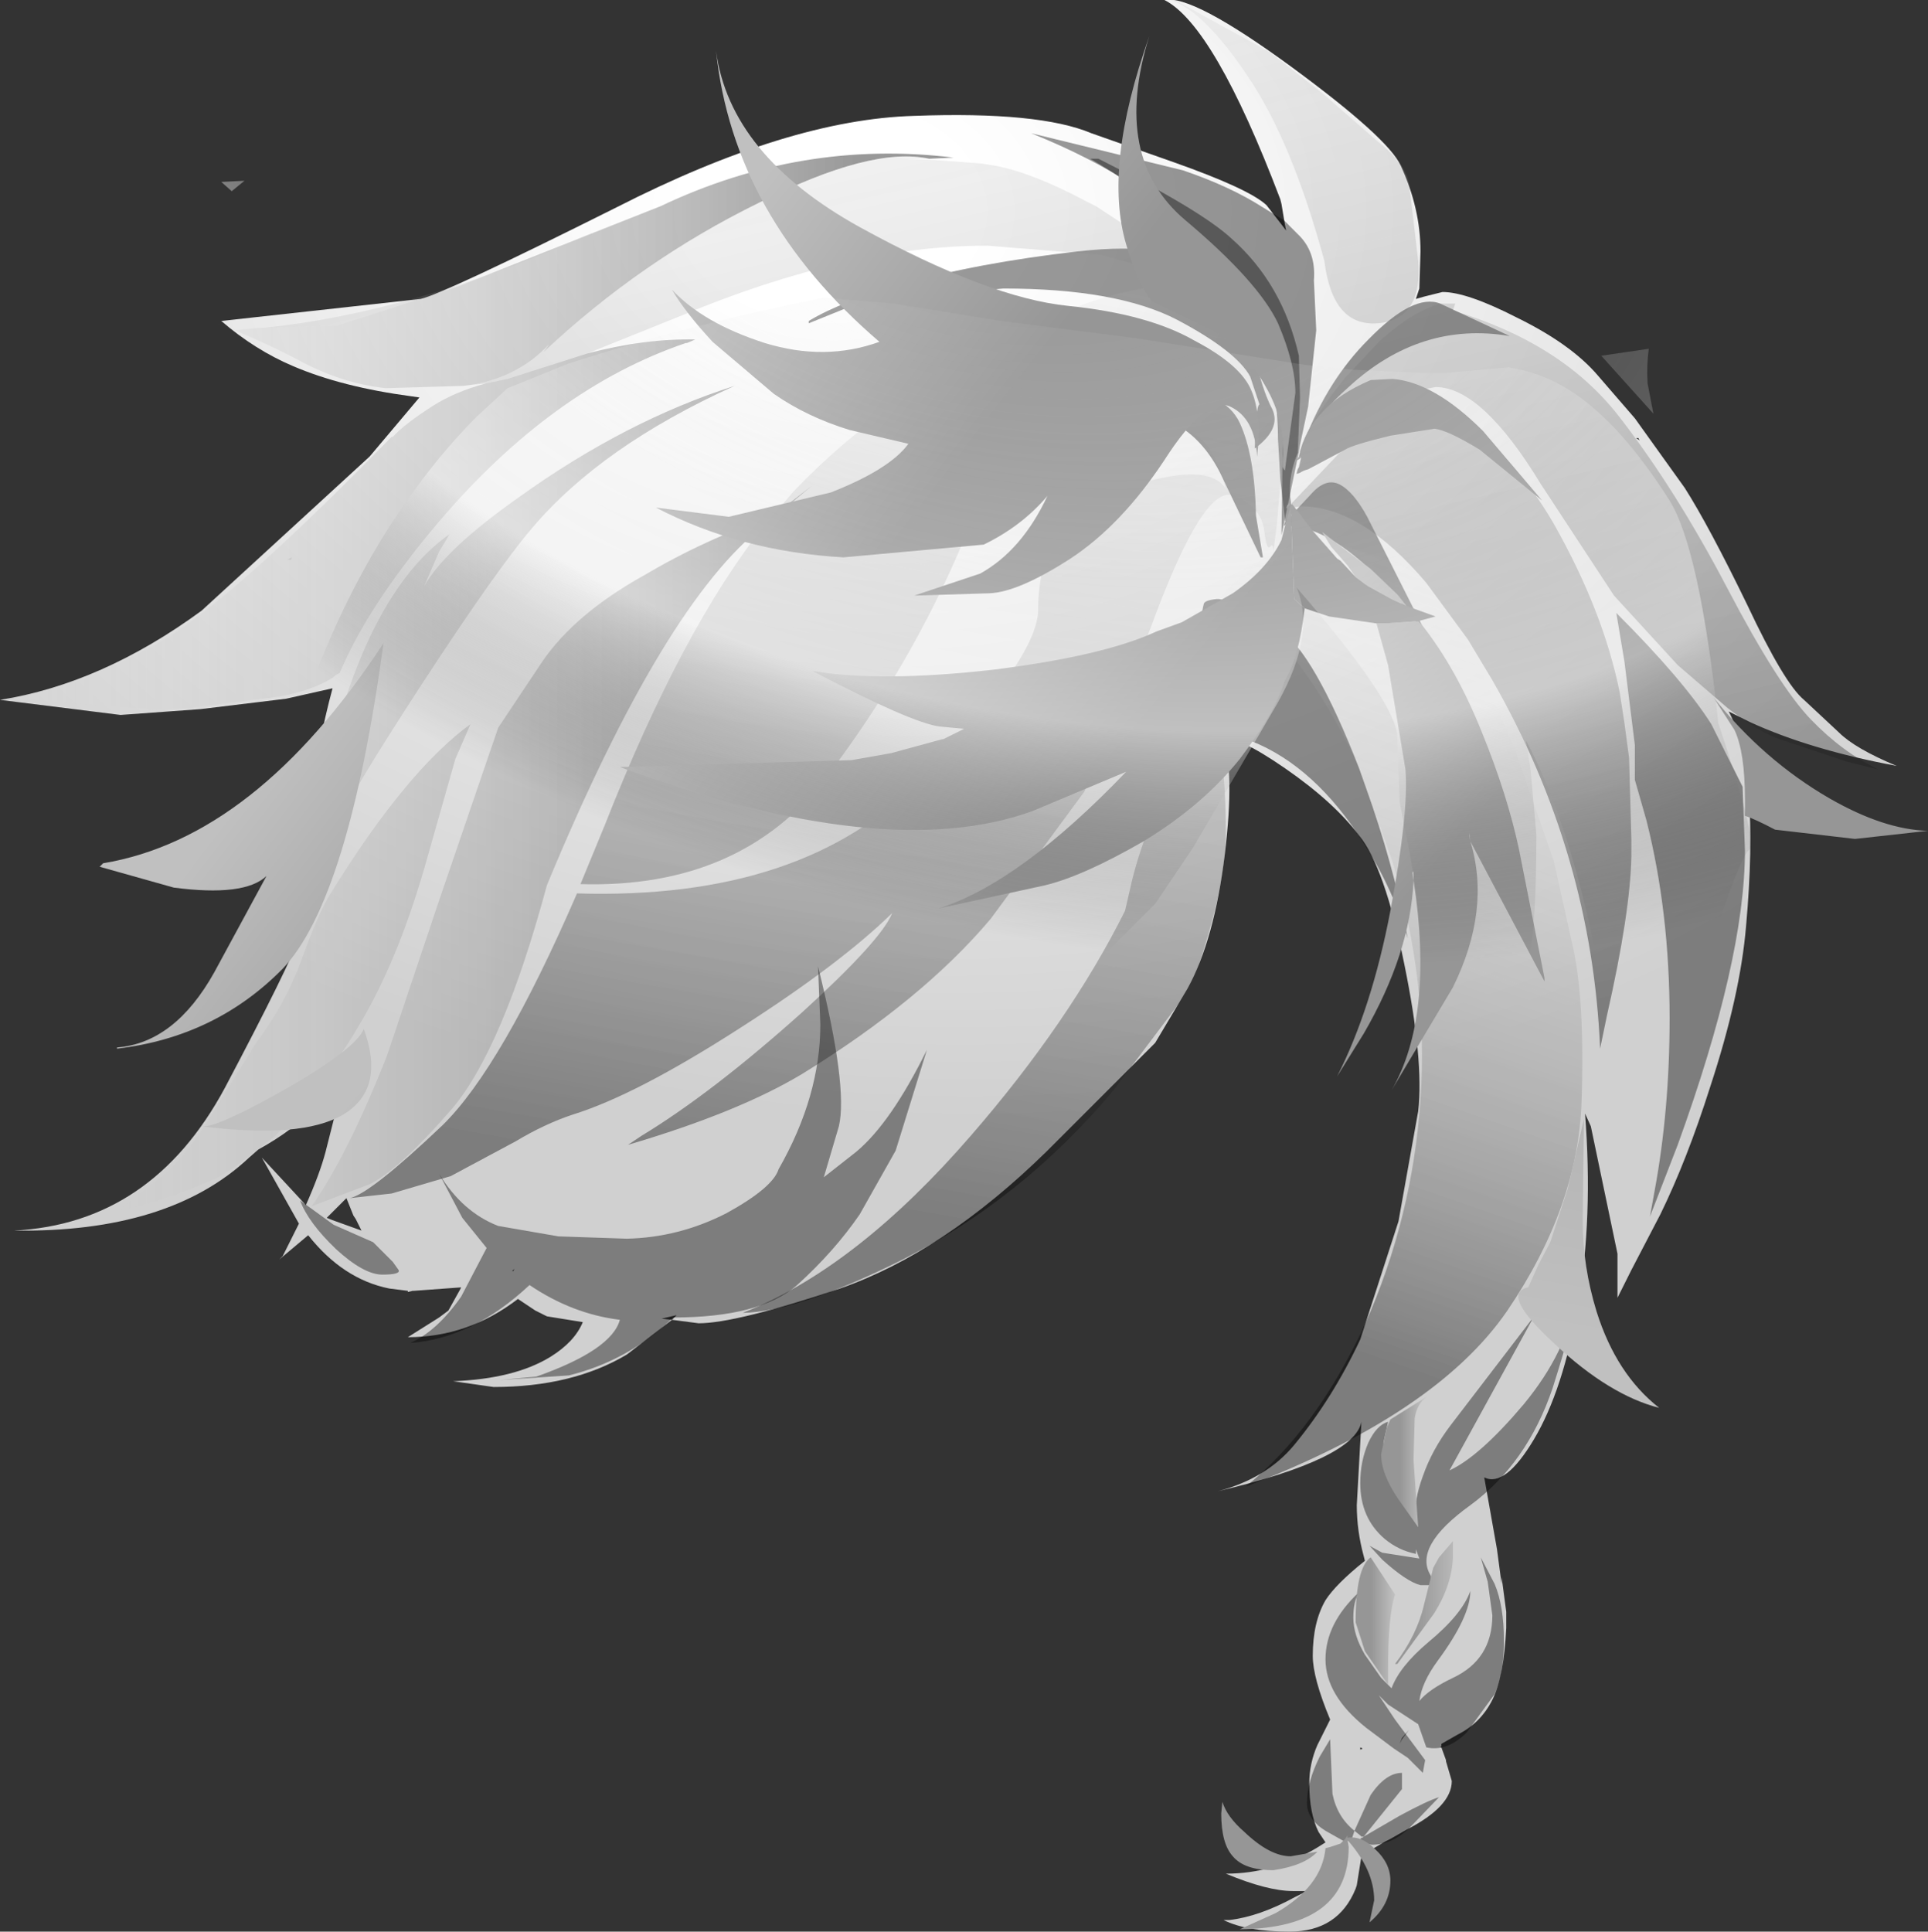<svg xmlns="http://www.w3.org/2000/svg" xmlns:ffdec="https://www.free-decompiler.com/flash" xmlns:xlink="http://www.w3.org/1999/xlink" ffdec:objectType="frame" width="83.2" height="83.35"><rect width="100%" height="100%" fill="#333333" stroke="none"/><use ffdec:characterId="3" xlink:href="#a" width="83.2" height="83.35"/><defs><linearGradient id="c" x1="-819.2" x2="819.2" gradientTransform="matrix(-.006 .033 -.017 -.003 27.65 10.95)" gradientUnits="userSpaceOnUse" spreadMethod="pad"><stop offset="0" stop-color="#fff" stop-opacity="0"/><stop offset="1" stop-opacity=".4"/></linearGradient><linearGradient id="d" x1="-819.2" x2="819.2" gradientTransform="matrix(-.007 .02 -.023 -.008 47.3 27.55)" gradientUnits="userSpaceOnUse" spreadMethod="pad"><stop offset="0" stop-color="#fff" stop-opacity="0"/><stop offset="1" stop-opacity=".4"/></linearGradient><linearGradient id="e" x1="-819.2" x2="819.2" gradientTransform="scale(.024 1)" gradientUnits="userSpaceOnUse" spreadMethod="pad"><stop offset="0" stop-color="#fff" stop-opacity="0"/><stop offset="1" stop-opacity=".4"/></linearGradient><linearGradient id="f" x1="-819.2" x2="819.2" gradientTransform="matrix(-.006 .033 -.017 -.003 27.65 10.95)" gradientUnits="userSpaceOnUse" spreadMethod="pad"><stop offset="0" stop-color="#fff" stop-opacity="0"/><stop offset="1" stop-opacity=".4"/></linearGradient><linearGradient id="g" x1="-819.2" x2="819.2" gradientTransform="matrix(.009 .041 -.017 .004 44.7 -4.85)" gradientUnits="userSpaceOnUse" spreadMethod="pad"><stop offset="0" stop-color="#fff" stop-opacity="0"/><stop offset="1" stop-opacity=".4"/></linearGradient><linearGradient id="h" x1="-819.2" x2="819.2" gradientTransform="matrix(-.011 -.009 -.007 .009 21.95 3.8)" gradientUnits="userSpaceOnUse" spreadMethod="pad"><stop offset=".388" stop-color="#969696"/><stop offset="1" stop-color="silver"/></linearGradient><linearGradient id="i" x1="-819.2" x2="819.2" gradientTransform="matrix(-.011 -.009 -.007 .009 22.25 4.3)" gradientUnits="userSpaceOnUse" spreadMethod="pad"><stop offset=".388" stop-color="#969696"/><stop offset="1" stop-color="silver"/></linearGradient><linearGradient id="j" x1="-819.2" x2="819.2" gradientTransform="matrix(-.012 -.01 -.011 .013 28.6 16.2)" gradientUnits="userSpaceOnUse" spreadMethod="pad"><stop offset=".388" stop-color="#969696"/><stop offset="1" stop-color="silver"/></linearGradient><linearGradient id="k" x1="-819.2" x2="819.2" gradientTransform="matrix(-.008 -.007 -.007 .008 42.6 22.1)" gradientUnits="userSpaceOnUse" spreadMethod="pad"><stop offset=".388" stop-color="#969696"/><stop offset="1" stop-color="silver"/></linearGradient><linearGradient id="l" x1="-819.2" x2="819.2" gradientTransform="matrix(-.011 -.009 -.007 .009 2.65 -7)" gradientUnits="userSpaceOnUse" spreadMethod="pad"><stop offset=".388" stop-color="#969696"/><stop offset="1" stop-color="silver"/></linearGradient><linearGradient id="m" x1="-819.2" x2="819.2" gradientTransform="matrix(-.006 .033 -.017 -.003 27.65 10.95)" gradientUnits="userSpaceOnUse" spreadMethod="pad"><stop offset=".388" stop-color="#969696"/><stop offset="1" stop-color="silver"/></linearGradient><linearGradient id="n" x1="-819.2" x2="819.2" gradientTransform="matrix(.001 0 0 .003 43.3 48.45)" gradientUnits="userSpaceOnUse" spreadMethod="pad"><stop offset=".388" stop-color="#969696"/><stop offset="1" stop-color="silver"/></linearGradient><linearGradient id="o" x1="-819.2" x2="819.2" gradientTransform="matrix(.002 0 0 .003 44.15 54.55)" gradientUnits="userSpaceOnUse" spreadMethod="pad"><stop offset=".388" stop-color="#969696"/><stop offset="1" stop-color="silver"/></linearGradient><linearGradient id="p" x1="-819.2" x2="819.2" gradientTransform="matrix(.001 0 0 .003 42.05 55.35)" gradientUnits="userSpaceOnUse" spreadMethod="pad"><stop offset=".388" stop-color="#969696"/><stop offset="1" stop-color="silver"/></linearGradient><linearGradient id="q" x1="-819.2" x2="819.2" gradientTransform="matrix(-.011 -.009 -.007 .009 17.05 8)" gradientUnits="userSpaceOnUse" spreadMethod="pad"><stop offset=".388" stop-color="#969696"/><stop offset="1" stop-color="silver"/></linearGradient><radialGradient id="b" cx="0" cy="0" r="819.2" fx="-105.6" fy="0" gradientTransform="matrix(.067 0 0 .048 24.75 -5.5)" gradientUnits="userSpaceOnUse" spreadMethod="pad"><stop offset=".114" stop-color="#fff"/><stop offset="1" stop-color="#d0d0d0"/></radialGradient><radialGradient id="r" cx="0" cy="0" r="819.2" fx="-102.4" fy="0" gradientTransform="matrix(.064 .013 -.008 .04 30.4 -7.4)" gradientUnits="userSpaceOnUse" spreadMethod="pad"><stop offset="0" stop-color="#c2c2c2" stop-opacity="0"/><stop offset=".549" stop-color="#fff" stop-opacity=".2"/><stop offset=".718" stop-color="#fff" stop-opacity=".4"/><stop offset="1" stop-opacity="0"/></radialGradient><g id="a" fill-rule="evenodd"><path fill="url(#b)" d="M9.3-5.65q7.45-3.8 12.85-3.95 5.4-.2 7.65.75l3.55 1.25q3.25 1.15 4 1.85l.7.9.15.2-.05-.25-.15-.9-.05-.2q-2.85-7.5-5-8.6 1.2-.25 5.5 2.9 4.15 3.05 4.7 4.25.85 1.85.85 3.7l-.05 1.6-.15.45.35-.1.8-.2Q46-2 48.15-.9q2.35 1.15 3.5 2.5l1.6 1.85 2.15 3q1.05 1.65 2.7 5.05 1.6 3.4 2.45 4.1l1.5 1.4q.7.7 2.5 1.45-3.75-.7-6.35-1.9l-.9-.45q1.35 2.55.75 9.25-.25 3-1.55 6.95-1 3.15-2.15 5.5l-1.25 2.4-.6 1.2v-1.9L51.35 34l-.25-.55q.35 4.5-.3 8.25-.65 3.7-1.9 5.8t-2.15 1.65l.55 3.1.2 1.5v-.3l.2 1.5v.7q-.1 2.1-.6 3.1t-1.5 1.5l-.7.4v.1l-.05.05h.05l.2.55v.05l.25.85q0 1.1-1.95 2.1l-.7.4-.2.1-.6.35-.15.1-.3.2-.2 1.25-.05.15q-.75 1.85-2.85 1.85-1.85 0-2.85-.5h.25q1.3-.15 2.85-1l.5-.25h-.6q-1.1 0-2.9-.75 2.05 0 3.9-1.1l.4-.25-.3-.45q-.4-.8-.4-2.1 0-.85.35-1.65l.55-1.1q-.75-1.8-.75-2.75 0-1.45.55-2.4.45-.7 1.7-1.7l-.05-.2q-.3-1.1-.3-2.2l.2-3.6q-.3 1.6-6.2 3 2.1-.55 3.3-2 1.65-2 2.85-4.55l1.65-5.1.85-4.75q.25-2.2-.6-6.35-.85-4.2-1.95-5.55-1.1-1.45-3.2-2.9t-2.7-1.25q.55 1.3.1 5-.45 3.65-1.6 5.75l-1.4 2.35-4.7 4.7q-4.45 4.35-8.9 5.9-4.5 1.5-6.1 1.5l-1.15-.15-1.95 1.5Q7.4 45.25 4 45.25L2.25 45q2.65-.1 4.2-1.05 1.05-.65 1.4-1.5L6.3 42.2l-.5-.25-.75-.5Q2.9 43.1.3 43.1l1.35-.85.4-.3.5-.9.05-.1-2.05.15H.5l-.2.05v-.05l-.8-.1q-2-.4-3.5-2.3l-1.25 1.05.15-.15.7-1.4-1.6-2.85 1.9 2.05q.6-1.35.85-2.3l.95-3.75.15-.65q-.9 2.6-4 4.3l-.4.35Q-10 38.6-16.7 38.5q5.95-.3 9.1-6.15 2.8-5.3 3.3-6.7.05-5.7 1.35-10.55l-2 .45-3.7.45-3.45.25-5.2-.65q4.4-.7 8.7-3.85l7.25-6.65L.8 2.55.45 2.5q-3-.4-5.1-1.3Q-6.3.5-7.75-.75l8.6-.95q.95-.2 8.45-3.95M53.4 4.3h-.1l.15.1zM4.85 40.25l.05-.1-.1.1zm-6.9-2.4-.2-.5-.1-.25-.85.85.25.1 1.25.45-.15-.3-.1-.2zM43.2 60.4l-.1.25.1-.2.3-.4zm-1.7.45-.1-.05v.1zm-29.8-18.5.2-.2-.65.15z" transform="translate(17.3 14.6)"/><path fill-opacity=".4" d="m37.25 13-2.35.95v-.1q1.4-.85 4.1-1.6 3.15-.9 7.5-1.4t5.75 1.05q1.45 1.55 1.85 3.25.35 1.65.8 2.5.4.85-.75 1.7.05-1.85.2-1.9l-.4-1.2q-.6-1.1-3.15-2.45-2.6-1.35-7.5-1.35zM47.4 6.85q4.4 2.2 5.75 3.45 2.2 1.95 2.9 5.05l.05 1.8-.1 2.4q-.55 1.3-.2 2.55v.05l.75-.8q.65-.75 1.25-.45t1.2 1.4l2.55 5.05-1.65-2q-2.4-2.55-4.2-2.65-.1.3-.2 0v-.1.05h-.05l.05-.05.3-.45v-.05l-.05.05-.25.45-.1.1.05-.2.05.1-.05-.15v-.05l-.2-1.7-.1-1.75q0-7.4-8.1-12.1zm14.75 6.25 3 1.4q-3.85-.65-6.95 2.2-1.3 1.15-1.9 2.3 1-2.6 2.75-4.35 1.95-2 3.1-1.55M58.95 34q1.15 3.2 1.8 6.5Q60 38.05 58.6 36q-2.15-3.2-4.95-4.15h-.8L51.8 27.3q0-.65.15-1.25.05-.15.55-.2h.1l.3.05.6.15q.25.1 1.7 1.1 1.5 1 3.45 6zM35.4 44.2l-.1-2.5q1.3 5.2.9 6.9l-.65 2.2 1.4-1.1q1.5-1.25 3.05-4.4l-1.35 4.35-1.55 2.75Q36 54 34.4 55.45q-1.6 1.4-5.35 1.4-1.9 1.85-4.5 2.5l-3 .2 1.6-.15q3.25-1.15 3.6-2.45-2.05-.25-3.9-1.5-2.45 2.3-5.15 2.5 1.15-.5 2.2-2l1.1-2.1-1.05-1.3-1-1.9q1 1.65 2.55 2.25l2.6.45 2.95.1q2.25-.05 4.3-1.1 2-1.1 2.25-1.9 1.8-3.15 1.8-6.25m17.25-23.8q-1.35-2.65-4.2-2.65l-1.6.2q1.05-.6 1.95-.9l1.65-.2q2.4 0 3.05 1.4t.7 4l.3 1.8h-.1zm-35.7 34.05.25.35q.1.2-.7.2t-2-1.1q-1.2-1.15-1.55-2.1l1.45 1.05 1.7.75z"/><path fill="url(#c)" d="M41.75 47.65q.35-.75.85-.9l-.2.9q0 1.15 1 2.65l.4.65v-.05q-.1-.7.3-1.8.4-1.15 1.2-2.2l3.6-4.7-3.65 6.65q1.3-.6 3.2-2.85 1.9-2.3 2.25-4.65.05.65-1 3.95-1.1 3.25-3.55 5.05-2.5 1.8-1.7 3.05l.05.4H44q-.6-.15-1.65-1.1l-.55-.6.55.3 1.6.25-.15-.4v.2q-.75-.15-1.35-.65-1.05-.9-1.05-2.4 0-.95.35-1.75M40.2 62.8q.2 1 .95 1.6l.7-1.55q.65-.95 1.35-.95v.7l-1.65 2.05 1.55-.9q1.2-.65 1.7-.8l-1.3 1.35q-.75.7-1.6.7l-.6-.1.15-.2h.05l.05-.05h-.1l-.05-.05-.25-.2-.1.3H41h.05l-.05.1-.3.05-.8-.45q-.8-.5-.8-1.2 0-.9.55-2l.45-.75zm6.9-7.7-.2-1.45-.3-1.05.6 1.15q.4.95.4 2.45 0 1.45-.4 2.3L46 60.15q-.85.85-1.75.65l-.35-1-1.3-.85-.15-.15-.25-.25.4.6.3.45 1.3 1.75-.1.55-.65-.65-.6-.4-1.2-.9Q39.9 58.55 39.9 57t1.45-2.9q-.25.4-.25 1.1 0 .75.5 1.6l.7 1 .45.45q.35-.95 1.6-2 1.45-1.2 1.8-2.2 0 1.1-1.4 3-.7.95-.8 1.75.4-.5 1.45-1 1.7-.8 1.7-2.7" transform="translate(17.3 14.6)"/><path fill="url(#d)" d="M37.65 9.2q1.05-.75 1.7-.65l3.35 1q.75.25 1.55 1l1.8 2.45 2.05 4.8 1.65 4.75.8 3.6q.55 2.3.4 6.8t-3.2 9q-3.05 4.45-11.3 7.6 3.05-2.45 5.15-7 2.05-4.6 2.4-9.7T42.8 22.6l-1.45-4.05q-1.85-4.1-4.65-6.85l-.6-.6-.8.15.55-.65 1.55-1.25.1-.05zv.05z" transform="translate(17.3 14.6)"/><path fill="url(#e)" d="m-6.05-.45 3.3-.1 5.25-1.7 8.7-3.45q6.1-2.9 12.65-2.1l-1.05.05q-2.5-.55-7.35 1.9-5.1 2.5-9.3 6.45L6.4.25Q4.95 1.8 2.7 2.05l-3.35.1q-1.9-.2-3.75-1.2-1.7-.9-3.55-1.6l.8.3.45-.05.55-.05zM8.05.65q2.5-.65 4.65-.6l-.35.15h-.05Q6.55 2.15 1.65 7.9q-2.8 3.3-4.05 6l-.25.55q-.15.05-.3.2-.9.55-2.25.8l-3.9.5-1.8.1V16l-5.75-.45q3.4-.75 6.6-2.65Q-7 11-.4 4.25h.05Q.15 3.7 1.4 2.9q.95-.6 2.25-.95l.95-.2zM36.75-.6 34.4-4.05q-2-2.7-7.2-4.8l6.55 1.6q2.05.7 3.45 1.6l.9.55.6.6q.8.75.7 2l.1 2.15-.35 3.3-.35 1.65-.05.3L38 8.5v-.1l.05-3.4.05-.85-.1-.7-.1-.1-.1-.45q.25-1.95-1.05-3.5M15.7 8.05Q11.35 11.4 6.3 23.6q-1.9 7.05-4.1 9.65-2.25 2.6-3.55 3.25l-2.5.95q1.6-2.3 3.25-6.5l2.25-6.7 2-5.85.55-1.6 1.9-2.85q1.4-2.05 4.35-3.7 2.7-1.6 5.55-2.55l1.75-1.35zm37.55 9.5-.45-3.6-.35-2.1q2.9 2.9 4.1 4.8l1.35 2.7.1 2.75q0 4.7-2.9 12.7l-1.2 3.1.2-1.1q.65-3.5.65-7.45 0-4.6-1-8.55l-.5-1.75zM1.65 9.2 1 10.7q.9-1.6 4.1-3.85 4.6-3.3 9.3-4.8-5.75 2.6-8.75 6.15-1.5 1.75-4.7 6.65T-3 21.45l-1.7 4.4 1.65-8.05q1.8-7 5.15-9.35zM1 22.9q-1.15 3.95-2.75 6.65-1.45 2.5-3.65 4.85l-.4.3q-1.45 1.2-2.2 1.55-2.35 1.05-4.25 1.4L-10 35.9q.95-.95 1.9-2.5l1.85-3Q-5 28.75-4.3 26.85q.75-2.1 1.3-2.95 3.25-5.25 6-7.25l-.65 1.5z" transform="translate(17.3 14.6)"/><path fill="url(#f)" d="m16 7.7.95-1.1q4.2-4.4 10.4-7.2 6.25-2.85 8.6-.85l.8.85q1.3 1.55 1.05 3.5l-.05.35.15.1.1.1.1.7-.05.85-.25 3.05-.15 1.15q0-.4-.15-.2-.15.15-.25-.75-.15-1-1.35-1.5h-.25q-1.25.15-3.3 5.75l-2.85 7.05-4.05 5.5q-2.95 3.5-8.15 6.7-2.75 1.65-7.5 3.05l.6-.4q3.05-1.85 6.95-5.35 3.4-3.1 3.85-4.25-2.25 2.2-6.55 4.95-4.5 2.9-7.25 3.75-1.2.4-2.45 1.15l-2.8 1.5-2.55.75-1.8.2q.9-.2 4-3.15 2.55-2.5 5.8-10 9.75.3 14.8-4.9t5.1-7.3q0-2.15.95-3.5.9-1.35 3.85-2.1 2.65-.7 3.3.35-.5-1.9-1.35-2.35Q33 3.4 30.9 3.4q-4.45 0-6.65 5.4-2.25 5.35-5.9 10.15-3.7 4.8-10.6 4.6L8.8 21q3.35-8.5 6.9-12.95l2.05-1.7zm21.65 1.5v.05zm-6.4 15.5.3-1.3q.3-1.25.95-2.85l.85-4.15q.3-2.5 1.1-4.1.2 1.65.75 4.35.4 2 .4 4.7 0 2.45-1.5 6.65l-3.35 4.45q-3.9 4.65-9.1 7.3-4.5 2.25-6.9 2.3l.25-.1q4.75-1.95 9.6-7.55 4.25-4.9 6.65-9.7" transform="translate(17.3 14.6)"/><path fill="url(#g)" d="M11.2-5.7 2.5-2.25l-5.25 1.7-3.3.1h.1q6.4-.65 13.7-3.9zM2.7 2.05Q4.95 1.8 6.4.25L6.15.6q4.2-3.95 9.3-6.45 4.85-2.45 7.35-1.9h-1.2l1.4.05 2 .15.65.1q1.6.3 3.95 1.55l.4.2 1.45.95L34.2-2.4l-.6-.25-3.35-.95L25.3-4q-5.95 0-13.15 3L8.05.65 4.6 1.75l-.95.2L3.1 2zM33.4-14.6l4.1 2.25 2.3 1.8 2.35 2.05q1.15.9 1.35 1.75l.4 3.4q.2 2.55-1.75 2.7t-2.3-2.7q-1.4-5.15-3.3-7.95-1.9-2.85-3.35-3.3zm10.85 25.15q-2.8-3.3-5.4-3.3l-.35.05h-.1l.05-.2.1-.1 1.9-2q2.15-2 3.15-2.15h1.15l1.5 1Q48.3 5.5 49.75 8q2.15 3.8 2.85 7.3l.2 1.3.2 1.5.1 3.5v.75q-.05 2.45-1.05 6.85l-.3 1.45q-.35-8.4-4.65-15.9L46.05 13zM45.4-1.2q4.7 1.4 7.15 4.55t4.7 7.45q2.2 4.2 3.6 5.65 1.35 1.4 2.9 2.15l-1.4-.35-3-1q-.95-.4-2.1-1.3L55.1 14.1l-2.75-3-3.15-4.8q-2.55-4.2-4.55-4.2l-2.05.4q-2.15 1.1-2.9 1.65l-.45.2-.5.6.05-.1q.35-1.15 1.75-2.9l.2-.25 1.5-1.6.3-.25q1.15-1 2.3-1.35h.65z" transform="translate(17.3 14.6)"/><path fill="url(#h)" d="M13.6-12.4q.6 4.5 6.2 7.6 5.55 3.05 9 3.4T34.25.1q2 1.05 2.45 2.15.45 1.05.25 2.85-.1-1.65-1.15-2.15t-2.85 2.3Q31.1 8.05 28.9 9.5q-2.25 1.45-3.5 1.5l-3.25.1 2.85-.95q1.8-1 2.9-3.35-1.1 1.3-2.75 2.1l-6.05.55Q14.65 9.2 11 7.3l3.15.4 4.4-1.05q2.55-1 3.35-2.1l-2.55-.6q-1.8-.55-3.25-1.55L13.45.15q-1.2-1.3-1.75-2.25 1.35 1.45 4 2.3 2.6.8 4.95-.05-6.3-5.4-7.05-12.55" transform="translate(17.3 14.6)"/><path fill="url(#i)" d="M32.4-1.6q-.65-.85-1.1-2.45-1-3.35 1-9-1.65 5.25 1.55 7.95 3.15 2.65 4 4.45.75 1.75.75 3l-.4 2.95-.05.4-.05-.05.05.1-.1-.2V5.2q.15-1.6-.75-3.15-.9-1.6-2.3-2.4zm6.35 6.7q.25-1.15 1-1.9.7-.8 2.1-1.4l.95-.05q1.8.15 3.9 2.25l2.55 3-2.7-2.2q-1.4-.85-1.95-.9l-1.9.3q-1.65.4-1.95.6l-1.6.85q-.2.05-.35.15l-.15.05.05-.2.25-.45-.2.35.1-.4z" transform="translate(17.3 14.6)"/><path fill="url(#j)" d="m62.75 21.6-3.45-.4q-.85-.45-1.3-.6v-.7q0-2.05-.45-3l-.9-1.4q2.15 2.7 5 4.35 2.35 1.35 4.25 1.4zM38.85 5.15l-.15.1h-.05l.1-.15zM38.4 7.2l.15 4.05.45.4q-.25 2.15-.85 3.1-.4 1.35-1.95 3.4-1.6 2-4.15 3.55-2.6 1.5-4.25 1.9l-4.6 1q3.5-1.1 8.1-5.9l-4.05 1.7q-6.35 2.3-17.8-1.9l10-.3 1.7-.3 2.2-.6h.05l.9-.45-1.05-.1q-1.2-.15-5.5-2.4 2.9.5 7.8-.05 4.8-.6 7.05-1.65l1.1-.4L35.9 11q1.5-1.05 2.1-2.3l.15-.6zm0-.05-.05.05-.15.15.05-.15.15-.15zM-8.6 34h.2q.85-.15 3.5-1.65 2.95-1.7 3.3-2.55.95 2.6-.9 3.7-1.8 1.05-6.1.5" transform="translate(17.3 14.6)"/><path fill="url(#k)" d="m43.4 11.55-.65-.3-1-.55-.15-.1-.4-.3-.35-.5-.7-.8-.4-.65.45.35 1.65 1.25 1.15 1.1zm-1.3.75h.4l1.4-.1.15.15q1.5 1.9 2.6 4.65 1.1 2.7 1.6 5.05l1.1 5.55v.15l-3.2-6.05q.9 2.95-.75 6.3l-2.65 4.45q1.85-3.2.95-9.05-.15 3.15-2.15 6.6l-1.15 1.85q1.5-2.95 2.3-7.15.8-4.25.65-6.1l-.75-4.5zm1.55 10.75.05.35V23zm2.45-1.7v.1l.05.25zm-9.7 43.1q1.1 1.05 2 1.05l1.15-.2q-.55.6-1.9.8-1.25 0-1.75-.6-.5-.55-.5-1.85l.05-.5q.2.65.95 1.3m1.35 3.5q2-1.15 2.15-2.8l.2-.05.45-.15.2-.2.1-.15v.1q.6-.1 1.2.5.65.6.65 1.35 0 1.05-.9 1.8l.2-.95q0-1.3-1.15-2.6l.05.3q0 3.5-4.7 3.55z" transform="translate(17.3 14.6)"/><path fill="url(#l)" d="m41.2 10.3.4.3.15.1 1 .55.65.3 1.25.45-.75.2-1.4.1h-.4l-2.05-.3-1.05-.35-.45-.4-.15-4.05.05-.05.05.05.8 1.05 1.1 1.25.15.1z" transform="translate(17.3 14.6)"/><path fill="url(#m)" d="m49.1 39.95.5-.95.75-2.3.7-3-.05 4.4q0 1.95.6 3.9.85 2.7 2.7 4.15-2.15-.55-4.5-2.75-2.4-2.2-1.15-2.45z" transform="translate(17.3 14.6)"/><path fill="url(#n)" d="m43.75 46.6-.05 1.8.2 2.9-.85-1.2q-.75-1.1-.75-1.95l.25-1.15.15-.35 1.6-1q-.45.3-.55.95" transform="translate(17.3 14.6)"/><path fill="url(#o)" d="M44.6 55 43 57.2h-.1q.95-1.25 1.25-2.55l.4-1.6.25-.45.6-.7v.7q-.05 1.2-.8 2.4" transform="translate(17.3 14.6)"/><path fill="url(#p)" d="m41.85 52.6 1.05 1.6q-.3.9-.3 3.25v.65l-1-1.45-.4-1.25q0-2.35.65-2.8" transform="translate(17.3 14.6)"/><path fill="url(#q)" d="m-9.8 23.7-3.2-.9.15-.15q6.6-1.1 12.1-9.5Q-2.25 24.2-5.1 27.2q-2.9 2.95-7.15 3.45v-.05q2.5-.2 4.2-3.25l2.25-4.15q-.95.9-4 .5" transform="translate(17.3 14.6)"/><path fill="url(#r)" d="m25.9-.75 5.85.75 7.3 1.15 1.95.2 3.2.15h.85l2.75-.25q1.55.25 2.8 1.1Q52.65 3.7 54.75 7q1.3 2.1 2.1 9.6 1.7 5.1 1.35 5.45-.4.3-1.7 4.25-1 3.15-2.15 5.5l-1.25 2.4-.5 1q-.1-3.75-1-8.45-1.2-5.95-3.05-9.4l.2 1.25.25 2.8q0 3.8-.3 5.2-.4 1.8-2.35 5.5l-2.55 4.65.3-6.15-.15-3.55q.15-2.2-.65-6.05l-.2-1-.1-2.8q-.05-1.5-4.35-6.45.85 2-.8 4.95l-3.65 6.25-1.65 2.45-4.7 4.7q-4.45 4.35-8.9 5.9-4.5 1.5-6.1 1.5l-1.15-.15-1.95 1.5Q7.4 39.25 4 39.25L2.25 39q2.65-.1 4.2-1.05 1.05-.65 1.4-1.5L6.3 36.2l-.5-.25-.75-.5Q2.9 37.1.3 37.1l1.35-.85.4-.3.5-.9.05-.1-2.05.15H.5l-.2.05v-.05l-.8-.1q-2-.4-3.5-2.3l-1.25 1.05.15-.15.7-1.4-.2-.25-1.4-2.6 1.7 1.9.2.15q.6-1.35.85-2.3l.95-3.75.15-.65q-.3.95-.9 1.75.55-2.85.55-4.15 0-1-.25-2.05-.4-1.65-1.15-1.65h-.3l-.05.15.2-3.25q1.4-4 3.6-7.45 1.75-2.7 3.75-4.7l1.3-1.2 1.25-.5L7.2 1.1 8.8.6q4.65-1.4 9.45-2.35l3 .25zM51.8.75l2.05-.3q-.1.75-.05 1.5l.25 1.3zm-40.1 35.6.2-.2-.65.15zm-6.8-2.2-.1.1h.05zM39.75 48.8l.15-.35.35-.45zm-42-17.45-.1-.25-.85.85.25.1 1.25.45-.15-.3-.1-.2-.1-.15zM-4.9 9.55l.2-.1-.05.1zM-6.75-6.8l-.55.45-.45-.4z" transform="translate(17.3 14.6)"/></g></defs></svg>
